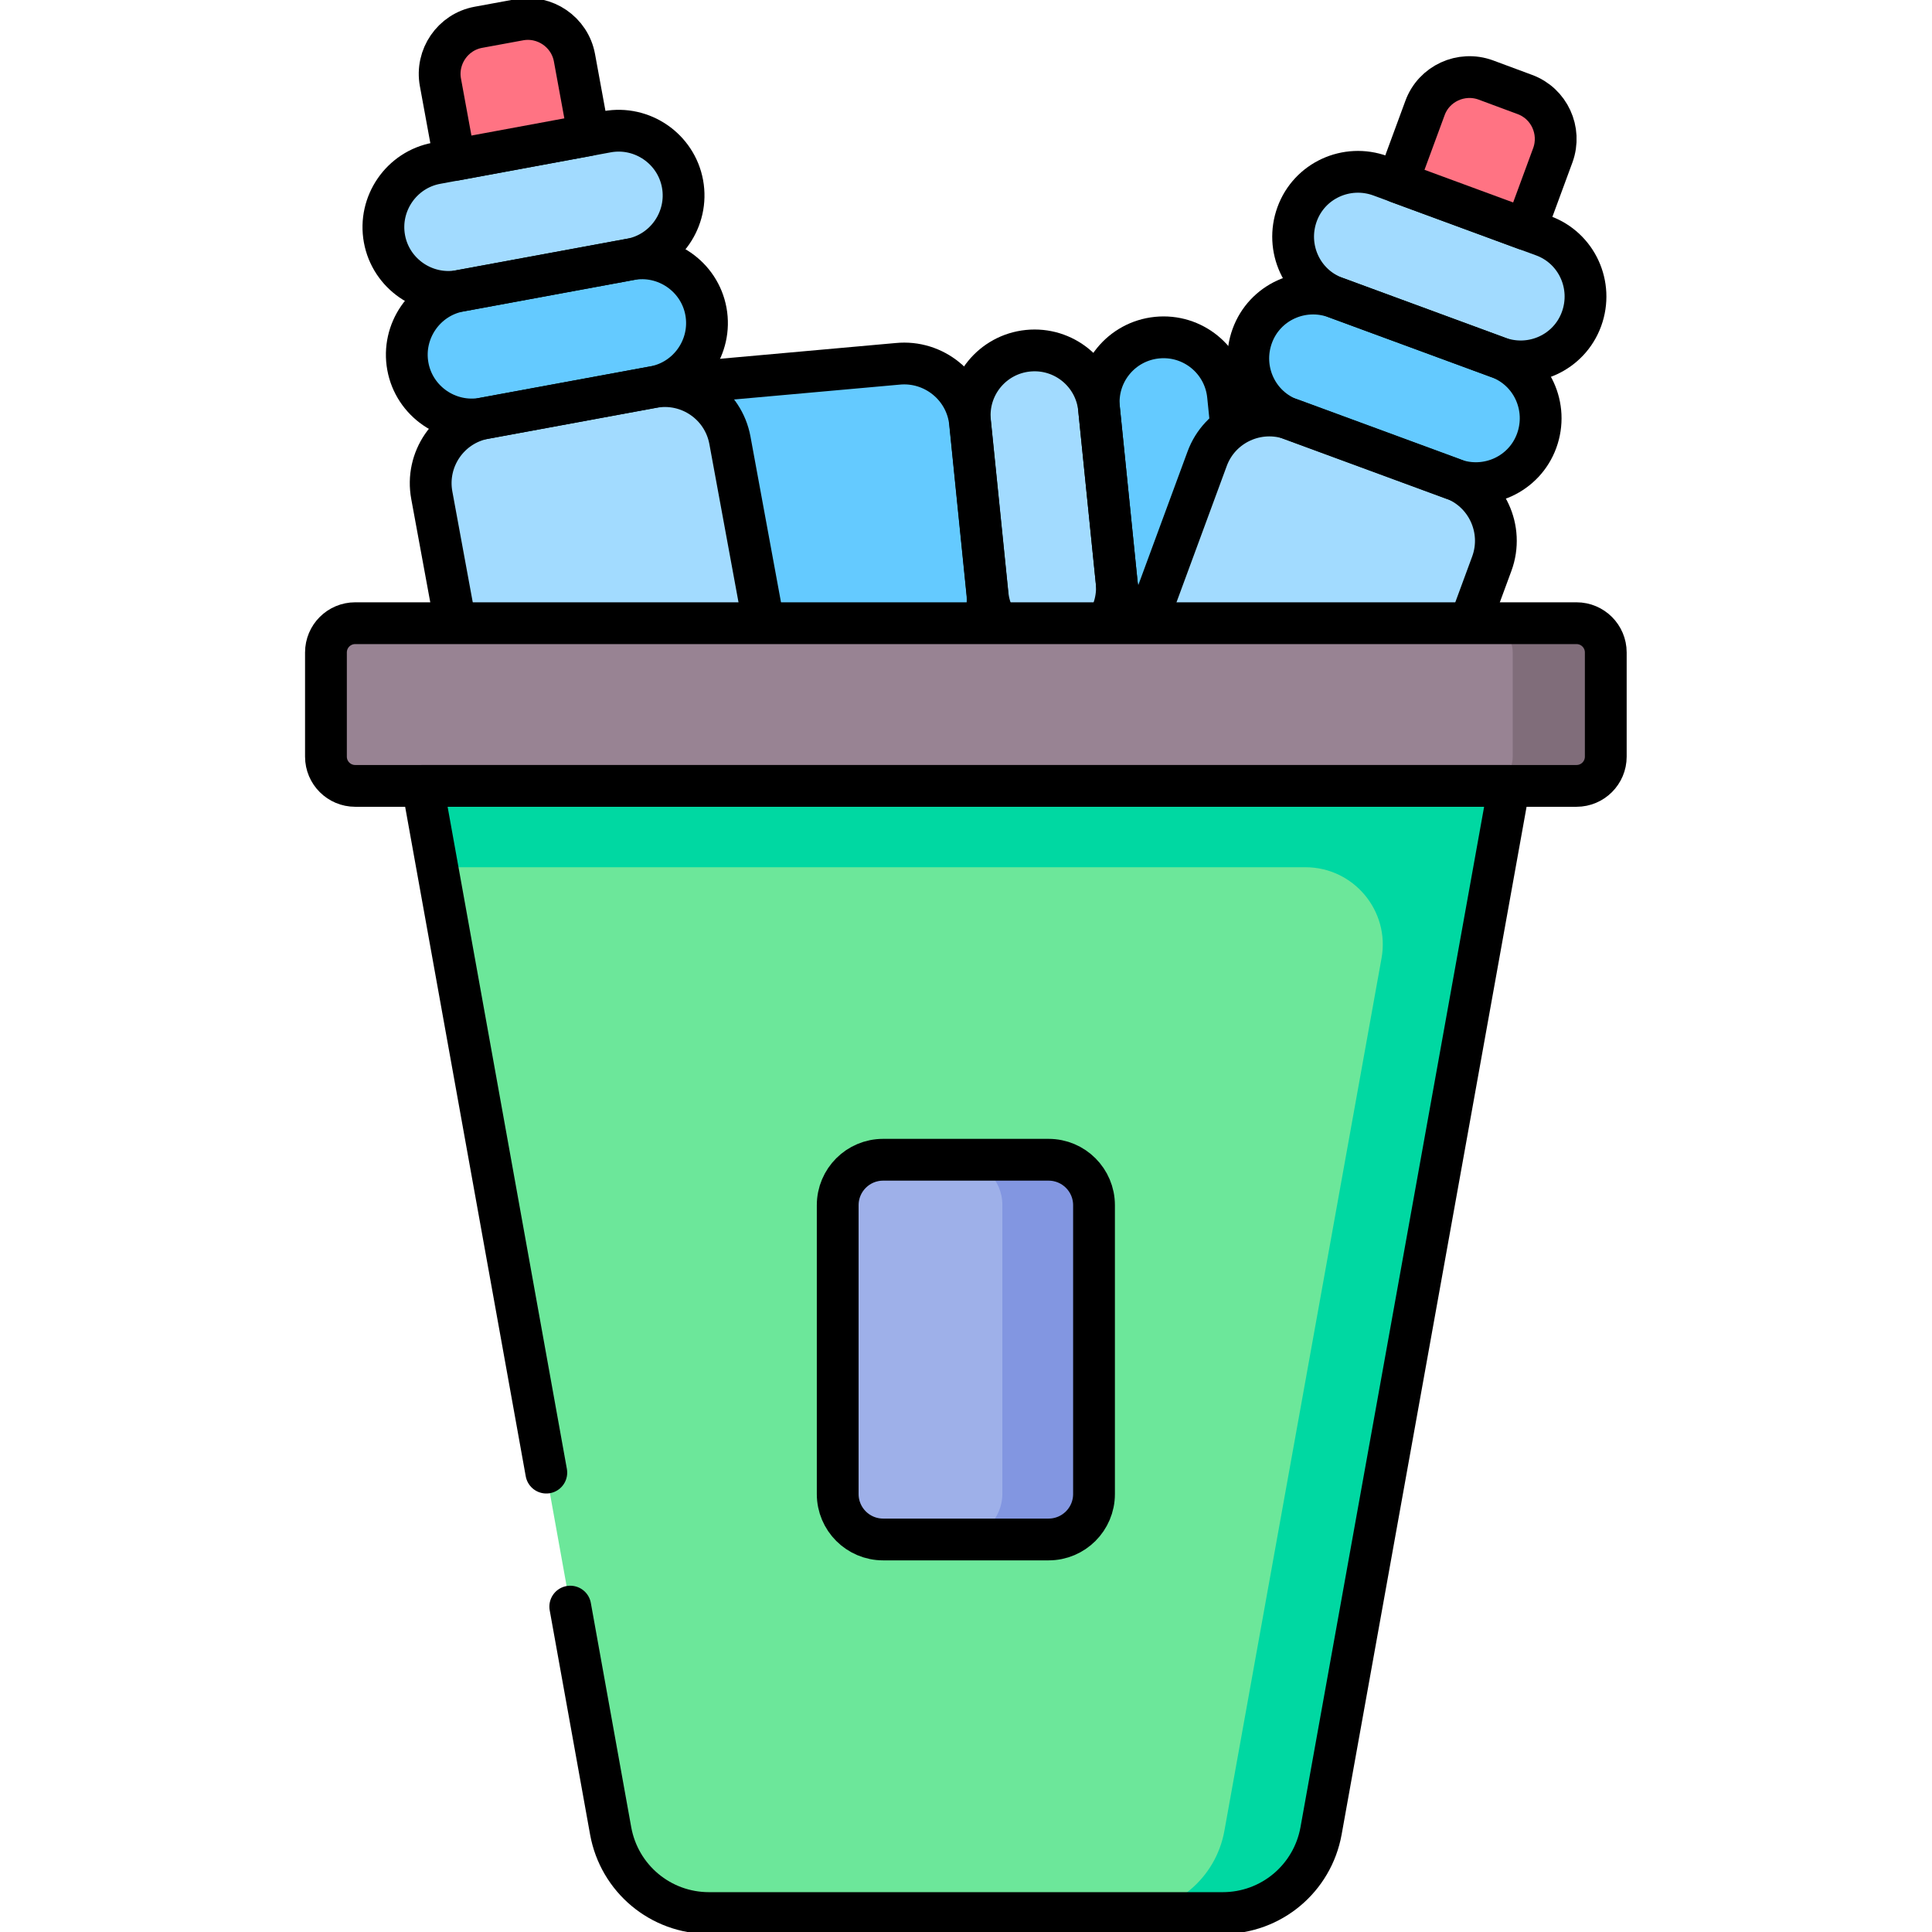 <?xml version="1.0" encoding="UTF-8"?><svg id="Calque_1" xmlns="http://www.w3.org/2000/svg" viewBox="0 0 693.5 693.5"><path d="M236.1,247.6l-10.9-108.3,97-8.7c13-1.3,24.7,8.2,26,21.2l6.2,61.1c1.3,13-8.2,24.7-21.2,26l-97,8.7Z" fill="#64caff"/><path d="M400.8,208.7l-6.3-62c-1.3-12.8-12.7-22.1-25.5-20.8h0c-12.8,1.3-22.1,12.7-20.8,25.5l6.3,62c1.3,12.8,12.7,22.1,25.5,20.8h0c12.8-1.3,22.1-12.7,20.8-25.5Z" fill="#a2dbff"/><path d="M447.1,204l-6.3-62c-1.3-12.8-12.7-22.1-25.5-20.8h0c-12.8,1.3-22.1,12.7-20.8,25.5l6.3,62c1.3,12.8,12.7,22.1,25.5,20.8h0c12.8-1.3,22.1-12.7,20.8-25.5Z" fill="#64caff"/><path d="M236.1,247.6l-10.9-108.3,97-8.7c13-1.3,24.7,8.2,26,21.2l6.2,61.1c1.3,13-8.2,24.7-21.2,26l-97,8.7Z" fill="none" stroke="#000" stroke-linecap="round" stroke-linejoin="round" stroke-width="15"/><path d="M400.8,208.7l-6.3-62c-1.3-12.8-12.7-22.1-25.5-20.8h0c-12.8,1.3-22.1,12.7-20.8,25.5l6.3,62c1.3,12.8,12.7,22.1,25.5,20.8h0c12.8-1.3,22.1-12.7,20.8-25.5Z" fill="none" stroke="#000" stroke-linecap="round" stroke-linejoin="round" stroke-width="15"/><path d="M447.1,204l-6.3-62c-1.3-12.8-12.7-22.1-25.5-20.8h0c-12.8,1.3-22.1,12.7-20.8,25.5l6.3,62c1.3,12.8,12.7,22.1,25.5,20.8h0c12.8-1.3,22.1-12.7,20.8-25.5Z" fill="none" stroke="#000" stroke-linecap="round" stroke-linejoin="round" stroke-width="15"/><path d="M276.4,236.2l-107,19.8-14.4-78.2c-2.4-12.9,6.1-25.3,19-27.7l60.3-11.1c12.9-2.4,25.3,6.1,27.7,19l14.4,78.2Z" fill="#a2dbff"/><path d="M226.3,93.1l-61.2,11.3c-12.6,2.3-21,14.5-18.7,27.1h0c2.3,12.6,14.5,21,27.1,18.7l61.2-11.3c12.6-2.3,21-14.5,18.7-27.1h0c-2.3-12.6-14.5-21-27.1-18.7Z" fill="#64caff"/><path d="M217.9,47.3l-61.2,11.3c-12.6,2.3-21,14.5-18.7,27.1h0c2.3,12.6,14.5,21,27.1,18.7l61.2-11.3c12.6-2.3,21-14.5,18.7-27.1h0c-2.3-12.6-14.5-21-27.1-18.7Z" fill="#a2dbff"/><path d="M276.4,236.2l-107,19.8-14.4-78.2c-2.4-12.9,6.1-25.3,19-27.7l60.3-11.1c12.9-2.4,25.3,6.1,27.7,19l14.4,78.2Z" fill="none" stroke="#000" stroke-linecap="round" stroke-linejoin="round" stroke-width="15"/><path d="M226.3,93.1l-61.2,11.3c-12.6,2.3-21,14.5-18.7,27.1h0c2.3,12.6,14.5,21,27.1,18.7l61.2-11.3c12.6-2.3,21-14.5,18.7-27.1h0c-2.3-12.6-14.5-21-27.1-18.7Z" fill="none" stroke="#000" stroke-linecap="round" stroke-linejoin="round" stroke-width="15"/><path d="M217.9,47.3l-61.2,11.3c-12.6,2.3-21,14.5-18.7,27.1h0c2.3,12.6,14.5,21,27.1,18.7l61.2-11.3c12.6-2.3,21-14.5,18.7-27.1h0c-2.3-12.6-14.5-21-27.1-18.7Z" fill="none" stroke="#000" stroke-linecap="round" stroke-linejoin="round" stroke-width="15"/><path d="M211.3,48.5l-48.1,8.9-5.1-27.8c-1.7-9.2,4.4-18.1,13.6-19.8l14.7-2.7c9.2-1.7,18.1,4.4,19.8,13.6l5.1,27.8Z" fill="#ff7383"/><path d="M211.3,48.5l-48.1,8.9-5.1-27.8c-1.7-9.2,4.4-18.1,13.6-19.8l14.7-2.7c9.2-1.7,18.1,4.4,19.8,13.6l5.1,27.8Z" fill="none" stroke="#000" stroke-linecap="round" stroke-linejoin="round" stroke-width="15"/><path d="M507.9,276.9l-102.1-37.6,27.5-74.6c4.5-12.3,18.2-18.6,30.5-14.1l57.6,21.2c12.3,4.5,18.6,18.2,14.1,30.5l-27.5,74.6Z" fill="#a2dbff"/><path d="M537.8,128.3l-58.4-21.5c-12.1-4.4-25.5,1.7-29.9,13.8h0c-4.4,12.1,1.7,25.5,13.8,29.9l58.4,21.5c12.1,4.4,25.5-1.7,29.9-13.8h0c4.4-12.1-1.7-25.5-13.8-29.9Z" fill="#64caff"/><path d="M553.9,84.6l-58.4-21.5c-12.1-4.4-25.5,1.7-29.9,13.8h0c-4.4,12.1,1.7,25.5,13.8,29.9l58.4,21.5c12.1,4.4,25.5-1.7,29.9-13.8h0c4.4-12.1-1.7-25.5-13.8-29.9Z" fill="#a2dbff"/><path d="M507.9,276.9l-102.1-37.6,27.5-74.6c4.5-12.3,18.2-18.6,30.5-14.1l57.6,21.2c12.3,4.5,18.6,18.2,14.1,30.5l-27.5,74.6Z" fill="none" stroke="#000" stroke-linecap="round" stroke-linejoin="round" stroke-width="15"/><path d="M537.8,128.3l-58.4-21.5c-12.1-4.4-25.5,1.7-29.9,13.8h0c-4.4,12.1,1.7,25.5,13.8,29.9l58.4,21.5c12.1,4.4,25.5-1.7,29.9-13.8h0c4.4-12.1-1.7-25.5-13.8-29.9Z" fill="none" stroke="#000" stroke-linecap="round" stroke-linejoin="round" stroke-width="15"/><path d="M553.9,84.6l-58.4-21.5c-12.1-4.4-25.5,1.7-29.9,13.8h0c-4.4,12.1,1.7,25.5,13.8,29.9l58.4,21.5c12.1,4.4,25.5-1.7,29.9-13.8h0c4.4-12.1-1.7-25.5-13.8-29.9Z" fill="none" stroke="#000" stroke-linecap="round" stroke-linejoin="round" stroke-width="15"/><path d="M547.6,82.3l-45.9-16.9,9.8-26.6c3.2-8.8,13-13.3,21.8-10.1l14,5.2c8.8,3.2,13.3,13,10.1,21.8l-9.8,26.6Z" fill="#ff7383"/><path d="M547.6,82.3l-45.9-16.9,9.8-26.6c3.2-8.8,13-13.3,21.8-10.1l14,5.2c8.8,3.2,13.3,13,10.1,21.8l-9.8,26.6Z" fill="none" stroke="#000" stroke-linecap="round" stroke-linejoin="round" stroke-width="15"/><path d="M565.9,282.1H127.5c-5.8,0-10.5-4.7-10.5-10.5v-37.4c0-5.8,4.7-10.5,10.5-10.5h438.4c5.8,0,10.5,4.7,10.5,10.5v37.4c0,5.8-4.7,10.5-10.5,10.5Z" fill="#988393"/><path d="M565.9,223.7h-33.4c5.8,0,10.5,4.7,10.5,10.5v37.4c0,5.8-4.7,10.5-10.5,10.5h33.4c5.8,0,10.5-4.7,10.5-10.5v-37.4c0-5.8-4.7-10.5-10.5-10.5Z" fill="#806d7a"/><path d="M565.9,282.1H127.5c-5.8,0-10.5-4.7-10.5-10.5v-37.4c0-5.8,4.7-10.5,10.5-10.5h438.4c5.8,0,10.5,4.7,10.5,10.5v37.4c0,5.8-4.7,10.5-10.5,10.5Z" fill="none" stroke="#000" stroke-linecap="round" stroke-linejoin="round" stroke-width="15"/><path d="M541.8,282.1H151.7l67.5,375.1c3.1,17.1,17.9,29.5,35.3,29.5h184.4c17.4,0,32.2-12.4,35.3-29.5l67.5-375.1Z" fill="#6ce79a"/><path d="M151.7,282.1l5.3,29.2H468.6c17.3,0,30.4,15.7,27.3,32.7l-56.4,313.2c-3.1,17.1-17.9,29.5-35.3,29.5h34.7c17.4,0,32.2-12.4,35.3-29.5l67.5-375.1H151.7Z" fill="#00d8a2"/><path d="M376.4,552.6h-59.4c-9,0-16.3-7.3-16.3-16.3v-103.7c0-9,7.3-16.3,16.3-16.3h59.4c9,0,16.3,7.3,16.3,16.3v103.7c0,9-7.3,16.3-16.3,16.3Z" fill="#9eb0e9"/><path d="M376.4,416.2h-32.9c9,0,16.3,7.3,16.3,16.3v103.7c0,9-7.3,16.3-16.3,16.3h32.9c9,0,16.3-7.3,16.3-16.3v-103.7c0-9-7.3-16.3-16.3-16.3Z" fill="#8296e1"/><path d="M376.4,552.6h-59.4c-9,0-16.3-7.3-16.3-16.3v-103.7c0-9,7.3-16.3,16.3-16.3h59.4c9,0,16.3,7.3,16.3,16.3v103.7c0,9-7.3,16.3-16.3,16.3Z" fill="none" stroke="#000" stroke-linecap="round" stroke-linejoin="round" stroke-width="15"/><path d="M204.7,576.7l14.5,80.5c3.1,17.1,17.9,29.5,35.3,29.5h184.4c17.4,0,32.2-12.4,35.3-29.5l67.5-375.1H151.7l44.4,246.5" fill="none" stroke="#000" stroke-linecap="round" stroke-linejoin="round" stroke-width="15"/></svg>